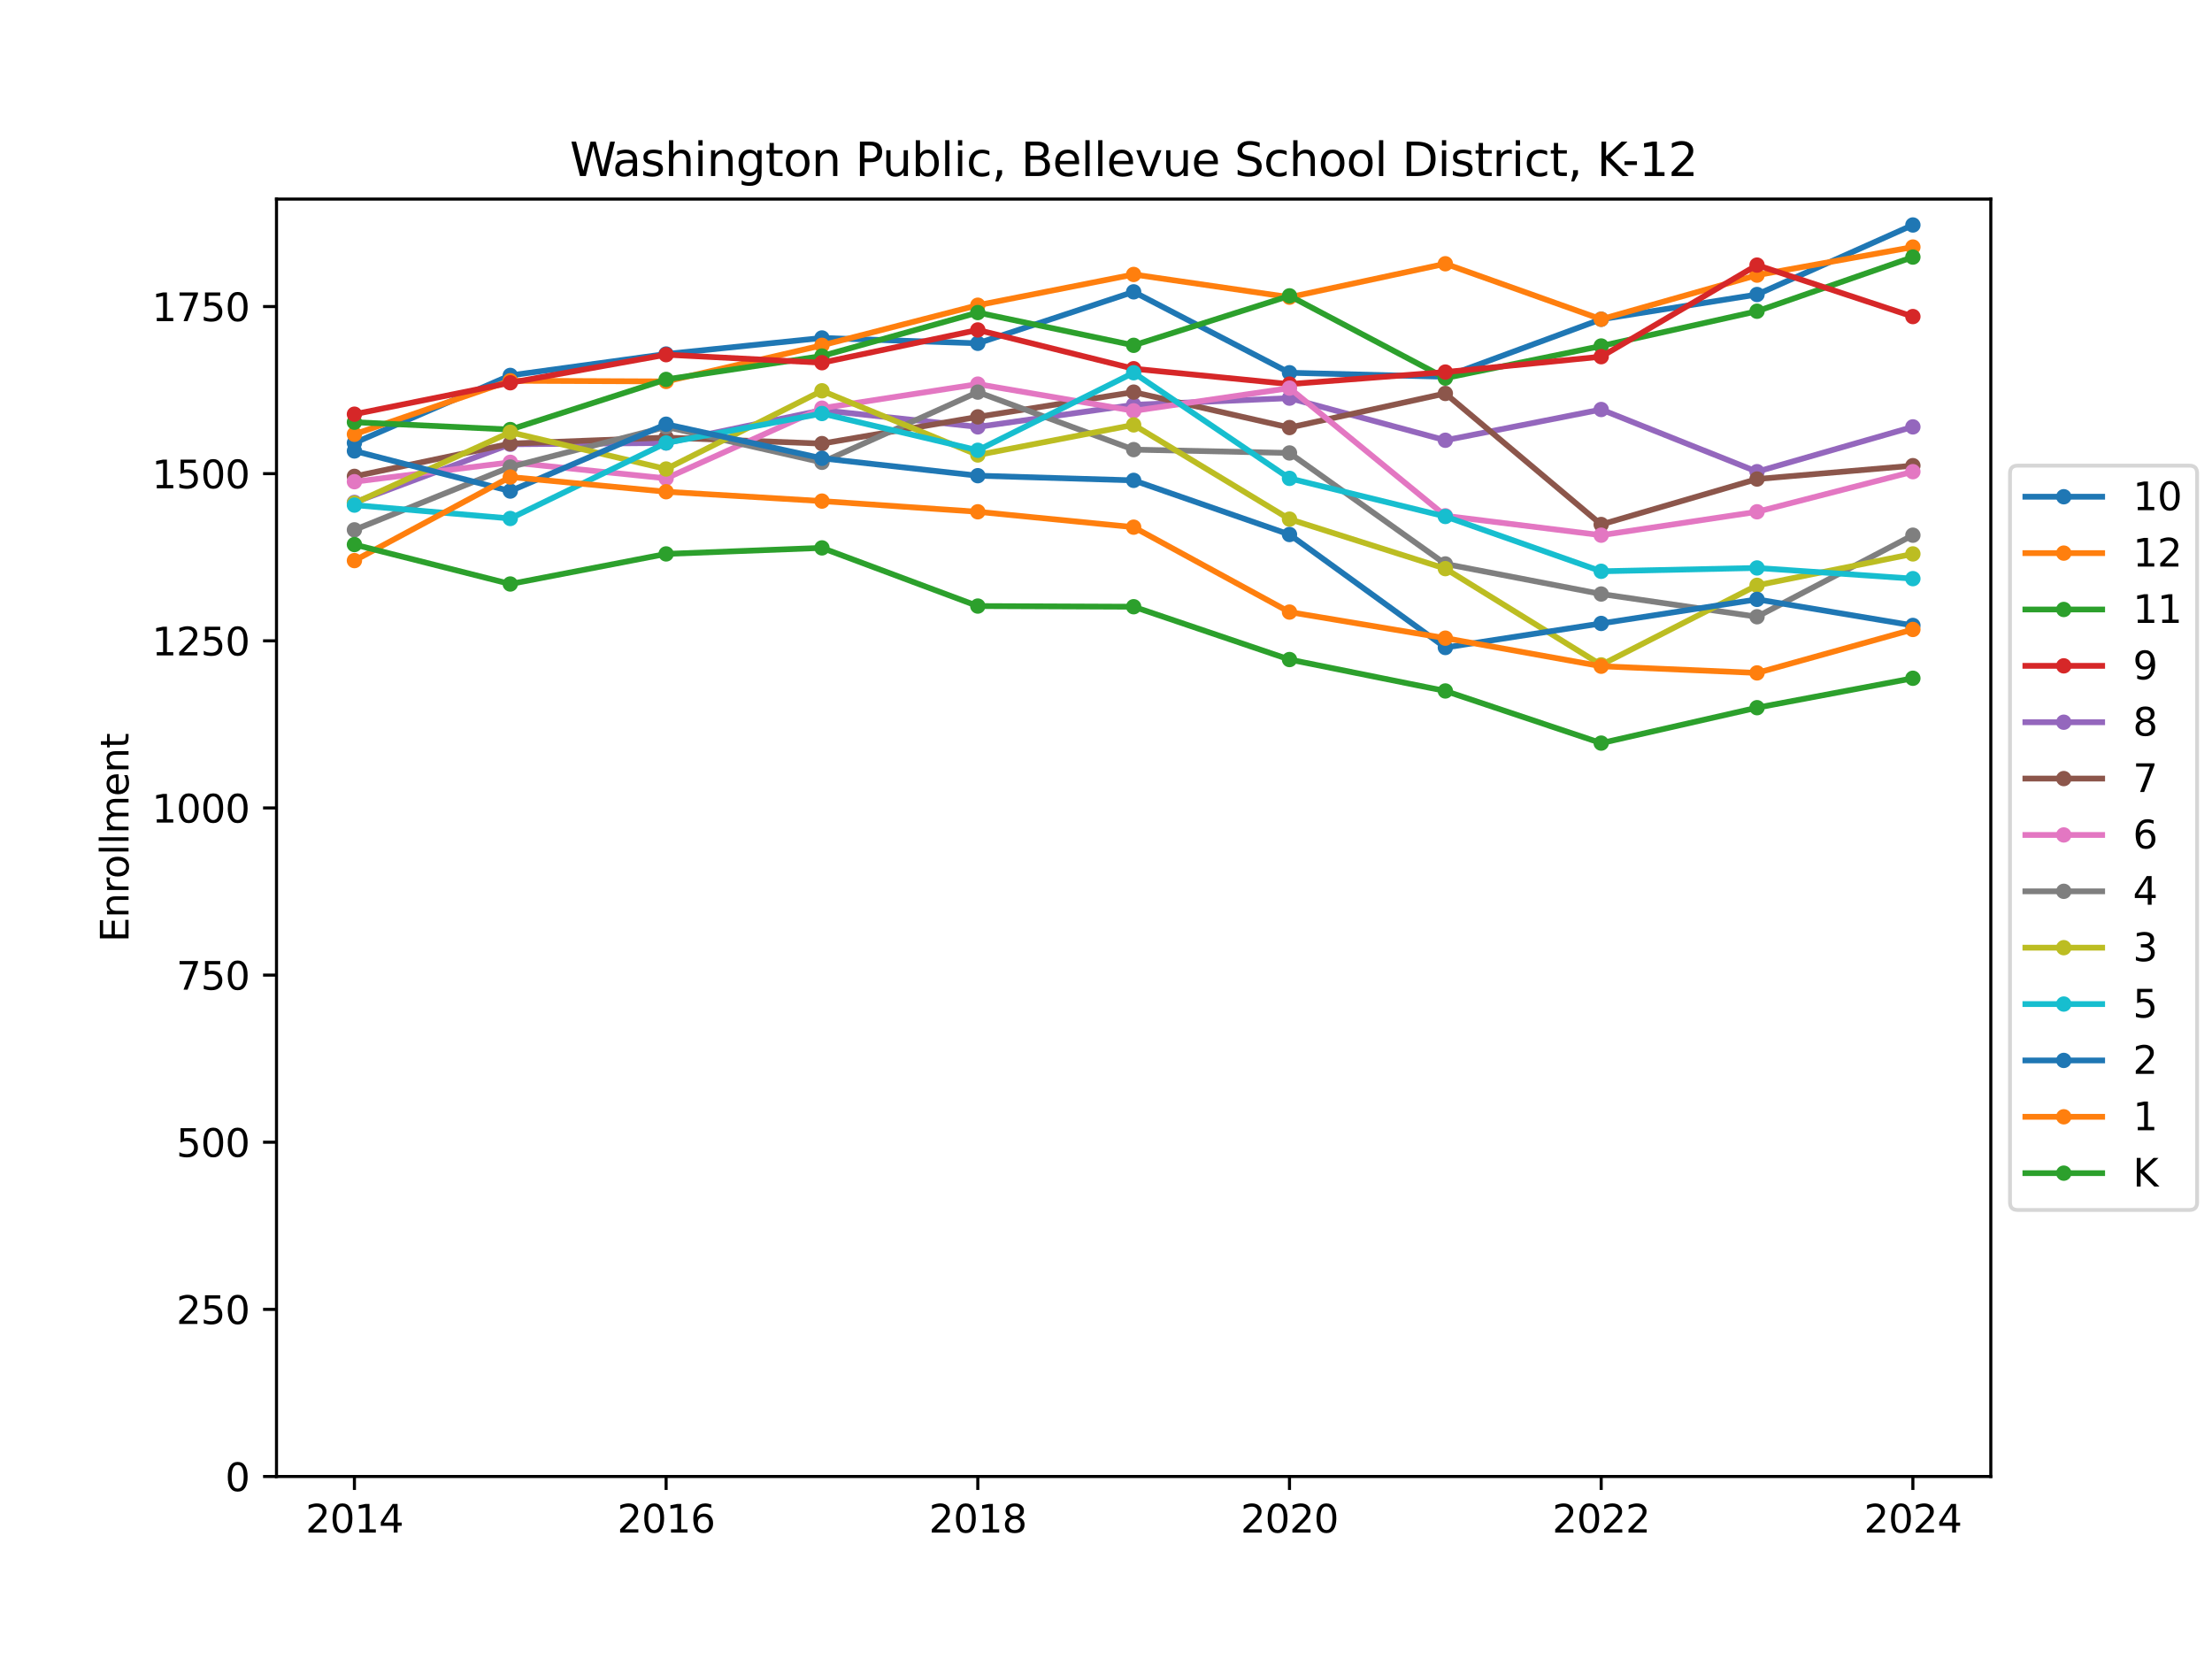 <?xml version="1.0" encoding="utf-8" standalone="no"?>
<!DOCTYPE svg PUBLIC "-//W3C//DTD SVG 1.1//EN"
  "http://www.w3.org/Graphics/SVG/1.1/DTD/svg11.dtd">
<svg xmlns:xlink="http://www.w3.org/1999/xlink" width="576pt" height="432pt" viewBox="0 0 576 432" xmlns="http://www.w3.org/2000/svg" version="1.1">
 <defs>
  <style type="text/css">*{stroke-linejoin: round; stroke-linecap: butt}</style>
 </defs>
 <g id="figure_1">
  <g id="patch_1">
   <path d="M 0 432 
L 576 432 
L 576 0 
L 0 0 
z
" style="fill: #ffffff"/>
  </g>
  <g id="axes_1">
   <g id="patch_2">
    <path d="M 72 384.48 
L 518.4 384.48 
L 518.4 51.84 
L 72 51.84 
z
" style="fill: #ffffff"/>
   </g>
   <g id="matplotlib.axis_1">
    <g id="xtick_1">
     <g id="line2d_1">
      <defs>
       <path id="md8ed431059" d="M 0 0 
L 0 3.5 
" style="stroke: #000000; stroke-width: 0.8"/>
      </defs>
      <g>
       <use xlink:href="#md8ed431059" x="92.291" y="384.48" style="stroke: #000000; stroke-width: 0.8"/>
      </g>
     </g>
     <g id="text_1">
      <!-- 2014 -->
      <g transform="translate(79.566 399.078) scale(0.1 -0.1)">
       <defs>
        <path id="DejaVuSans-32" d="M 1228 531 
L 3431 531 
L 3431 0 
L 469 0 
L 469 531 
Q 828 903 1448 1529 
Q 2069 2156 2228 2338 
Q 2531 2678 2651 2914 
Q 2772 3150 2772 3378 
Q 2772 3750 2511 3984 
Q 2250 4219 1831 4219 
Q 1534 4219 1204 4116 
Q 875 4013 500 3803 
L 500 4441 
Q 881 4594 1212 4672 
Q 1544 4750 1819 4750 
Q 2544 4750 2975 4387 
Q 3406 4025 3406 3419 
Q 3406 3131 3298 2873 
Q 3191 2616 2906 2266 
Q 2828 2175 2409 1742 
Q 1991 1309 1228 531 
z
" transform="scale(0.016)"/>
        <path id="DejaVuSans-30" d="M 2034 4250 
Q 1547 4250 1301 3770 
Q 1056 3291 1056 2328 
Q 1056 1369 1301 889 
Q 1547 409 2034 409 
Q 2525 409 2770 889 
Q 3016 1369 3016 2328 
Q 3016 3291 2770 3770 
Q 2525 4250 2034 4250 
z
M 2034 4750 
Q 2819 4750 3233 4129 
Q 3647 3509 3647 2328 
Q 3647 1150 3233 529 
Q 2819 -91 2034 -91 
Q 1250 -91 836 529 
Q 422 1150 422 2328 
Q 422 3509 836 4129 
Q 1250 4750 2034 4750 
z
" transform="scale(0.016)"/>
        <path id="DejaVuSans-31" d="M 794 531 
L 1825 531 
L 1825 4091 
L 703 3866 
L 703 4441 
L 1819 4666 
L 2450 4666 
L 2450 531 
L 3481 531 
L 3481 0 
L 794 0 
L 794 531 
z
" transform="scale(0.016)"/>
        <path id="DejaVuSans-34" d="M 2419 4116 
L 825 1625 
L 2419 1625 
L 2419 4116 
z
M 2253 4666 
L 3047 4666 
L 3047 1625 
L 3713 1625 
L 3713 1100 
L 3047 1100 
L 3047 0 
L 2419 0 
L 2419 1100 
L 313 1100 
L 313 1709 
L 2253 4666 
z
" transform="scale(0.016)"/>
       </defs>
       <use xlink:href="#DejaVuSans-32"/>
       <use xlink:href="#DejaVuSans-30" x="63.623"/>
       <use xlink:href="#DejaVuSans-31" x="127.246"/>
       <use xlink:href="#DejaVuSans-34" x="190.869"/>
      </g>
     </g>
    </g>
    <g id="xtick_2">
     <g id="line2d_2">
      <g>
       <use xlink:href="#md8ed431059" x="173.455" y="384.48" style="stroke: #000000; stroke-width: 0.8"/>
      </g>
     </g>
     <g id="text_2">
      <!-- 2016 -->
      <g transform="translate(160.73 399.078) scale(0.1 -0.1)">
       <defs>
        <path id="DejaVuSans-36" d="M 2113 2584 
Q 1688 2584 1439 2293 
Q 1191 2003 1191 1497 
Q 1191 994 1439 701 
Q 1688 409 2113 409 
Q 2538 409 2786 701 
Q 3034 994 3034 1497 
Q 3034 2003 2786 2293 
Q 2538 2584 2113 2584 
z
M 3366 4563 
L 3366 3988 
Q 3128 4100 2886 4159 
Q 2644 4219 2406 4219 
Q 1781 4219 1451 3797 
Q 1122 3375 1075 2522 
Q 1259 2794 1537 2939 
Q 1816 3084 2150 3084 
Q 2853 3084 3261 2657 
Q 3669 2231 3669 1497 
Q 3669 778 3244 343 
Q 2819 -91 2113 -91 
Q 1303 -91 875 529 
Q 447 1150 447 2328 
Q 447 3434 972 4092 
Q 1497 4750 2381 4750 
Q 2619 4750 2861 4703 
Q 3103 4656 3366 4563 
z
" transform="scale(0.016)"/>
       </defs>
       <use xlink:href="#DejaVuSans-32"/>
       <use xlink:href="#DejaVuSans-30" x="63.623"/>
       <use xlink:href="#DejaVuSans-31" x="127.246"/>
       <use xlink:href="#DejaVuSans-36" x="190.869"/>
      </g>
     </g>
    </g>
    <g id="xtick_3">
     <g id="line2d_3">
      <g>
       <use xlink:href="#md8ed431059" x="254.618" y="384.48" style="stroke: #000000; stroke-width: 0.8"/>
      </g>
     </g>
     <g id="text_3">
      <!-- 2018 -->
      <g transform="translate(241.893 399.078) scale(0.1 -0.1)">
       <defs>
        <path id="DejaVuSans-38" d="M 2034 2216 
Q 1584 2216 1326 1975 
Q 1069 1734 1069 1313 
Q 1069 891 1326 650 
Q 1584 409 2034 409 
Q 2484 409 2743 651 
Q 3003 894 3003 1313 
Q 3003 1734 2745 1975 
Q 2488 2216 2034 2216 
z
M 1403 2484 
Q 997 2584 770 2862 
Q 544 3141 544 3541 
Q 544 4100 942 4425 
Q 1341 4750 2034 4750 
Q 2731 4750 3128 4425 
Q 3525 4100 3525 3541 
Q 3525 3141 3298 2862 
Q 3072 2584 2669 2484 
Q 3125 2378 3379 2068 
Q 3634 1759 3634 1313 
Q 3634 634 3220 271 
Q 2806 -91 2034 -91 
Q 1263 -91 848 271 
Q 434 634 434 1313 
Q 434 1759 690 2068 
Q 947 2378 1403 2484 
z
M 1172 3481 
Q 1172 3119 1398 2916 
Q 1625 2713 2034 2713 
Q 2441 2713 2670 2916 
Q 2900 3119 2900 3481 
Q 2900 3844 2670 4047 
Q 2441 4250 2034 4250 
Q 1625 4250 1398 4047 
Q 1172 3844 1172 3481 
z
" transform="scale(0.016)"/>
       </defs>
       <use xlink:href="#DejaVuSans-32"/>
       <use xlink:href="#DejaVuSans-30" x="63.623"/>
       <use xlink:href="#DejaVuSans-31" x="127.246"/>
       <use xlink:href="#DejaVuSans-38" x="190.869"/>
      </g>
     </g>
    </g>
    <g id="xtick_4">
     <g id="line2d_4">
      <g>
       <use xlink:href="#md8ed431059" x="335.782" y="384.48" style="stroke: #000000; stroke-width: 0.8"/>
      </g>
     </g>
     <g id="text_4">
      <!-- 2020 -->
      <g transform="translate(323.057 399.078) scale(0.1 -0.1)">
       <use xlink:href="#DejaVuSans-32"/>
       <use xlink:href="#DejaVuSans-30" x="63.623"/>
       <use xlink:href="#DejaVuSans-32" x="127.246"/>
       <use xlink:href="#DejaVuSans-30" x="190.869"/>
      </g>
     </g>
    </g>
    <g id="xtick_5">
     <g id="line2d_5">
      <g>
       <use xlink:href="#md8ed431059" x="416.945" y="384.48" style="stroke: #000000; stroke-width: 0.8"/>
      </g>
     </g>
     <g id="text_5">
      <!-- 2022 -->
      <g transform="translate(404.22 399.078) scale(0.1 -0.1)">
       <use xlink:href="#DejaVuSans-32"/>
       <use xlink:href="#DejaVuSans-30" x="63.623"/>
       <use xlink:href="#DejaVuSans-32" x="127.246"/>
       <use xlink:href="#DejaVuSans-32" x="190.869"/>
      </g>
     </g>
    </g>
    <g id="xtick_6">
     <g id="line2d_6">
      <g>
       <use xlink:href="#md8ed431059" x="498.109" y="384.48" style="stroke: #000000; stroke-width: 0.8"/>
      </g>
     </g>
     <g id="text_6">
      <!-- 2024 -->
      <g transform="translate(485.384 399.078) scale(0.1 -0.1)">
       <use xlink:href="#DejaVuSans-32"/>
       <use xlink:href="#DejaVuSans-30" x="63.623"/>
       <use xlink:href="#DejaVuSans-32" x="127.246"/>
       <use xlink:href="#DejaVuSans-34" x="190.869"/>
      </g>
     </g>
    </g>
   </g>
   <g id="matplotlib.axis_2">
    <g id="ytick_1">
     <g id="line2d_7">
      <defs>
       <path id="m75258321a7" d="M 0 0 
L -3.5 0 
" style="stroke: #000000; stroke-width: 0.8"/>
      </defs>
      <g>
       <use xlink:href="#m75258321a7" x="72" y="384.48" style="stroke: #000000; stroke-width: 0.8"/>
      </g>
     </g>
     <g id="text_7">
      <!-- 0 -->
      <g transform="translate(58.638 388.279) scale(0.1 -0.1)">
       <use xlink:href="#DejaVuSans-30"/>
      </g>
     </g>
    </g>
    <g id="ytick_2">
     <g id="line2d_8">
      <g>
       <use xlink:href="#m75258321a7" x="72" y="340.958" style="stroke: #000000; stroke-width: 0.8"/>
      </g>
     </g>
     <g id="text_8">
      <!-- 250 -->
      <g transform="translate(45.913 344.757) scale(0.1 -0.1)">
       <defs>
        <path id="DejaVuSans-35" d="M 691 4666 
L 3169 4666 
L 3169 4134 
L 1269 4134 
L 1269 2991 
Q 1406 3038 1543 3061 
Q 1681 3084 1819 3084 
Q 2600 3084 3056 2656 
Q 3513 2228 3513 1497 
Q 3513 744 3044 326 
Q 2575 -91 1722 -91 
Q 1428 -91 1123 -41 
Q 819 9 494 109 
L 494 744 
Q 775 591 1075 516 
Q 1375 441 1709 441 
Q 2250 441 2565 725 
Q 2881 1009 2881 1497 
Q 2881 1984 2565 2268 
Q 2250 2553 1709 2553 
Q 1456 2553 1204 2497 
Q 953 2441 691 2322 
L 691 4666 
z
" transform="scale(0.016)"/>
       </defs>
       <use xlink:href="#DejaVuSans-32"/>
       <use xlink:href="#DejaVuSans-35" x="63.623"/>
       <use xlink:href="#DejaVuSans-30" x="127.246"/>
      </g>
     </g>
    </g>
    <g id="ytick_3">
     <g id="line2d_9">
      <g>
       <use xlink:href="#m75258321a7" x="72" y="297.436" style="stroke: #000000; stroke-width: 0.8"/>
      </g>
     </g>
     <g id="text_9">
      <!-- 500 -->
      <g transform="translate(45.913 301.235) scale(0.1 -0.1)">
       <use xlink:href="#DejaVuSans-35"/>
       <use xlink:href="#DejaVuSans-30" x="63.623"/>
       <use xlink:href="#DejaVuSans-30" x="127.246"/>
      </g>
     </g>
    </g>
    <g id="ytick_4">
     <g id="line2d_10">
      <g>
       <use xlink:href="#m75258321a7" x="72" y="253.913" style="stroke: #000000; stroke-width: 0.8"/>
      </g>
     </g>
     <g id="text_10">
      <!-- 750 -->
      <g transform="translate(45.913 257.713) scale(0.1 -0.1)">
       <defs>
        <path id="DejaVuSans-37" d="M 525 4666 
L 3525 4666 
L 3525 4397 
L 1831 0 
L 1172 0 
L 2766 4134 
L 525 4134 
L 525 4666 
z
" transform="scale(0.016)"/>
       </defs>
       <use xlink:href="#DejaVuSans-37"/>
       <use xlink:href="#DejaVuSans-35" x="63.623"/>
       <use xlink:href="#DejaVuSans-30" x="127.246"/>
      </g>
     </g>
    </g>
    <g id="ytick_5">
     <g id="line2d_11">
      <g>
       <use xlink:href="#m75258321a7" x="72" y="210.391" style="stroke: #000000; stroke-width: 0.8"/>
      </g>
     </g>
     <g id="text_11">
      <!-- 1000 -->
      <g transform="translate(39.55 214.191) scale(0.1 -0.1)">
       <use xlink:href="#DejaVuSans-31"/>
       <use xlink:href="#DejaVuSans-30" x="63.623"/>
       <use xlink:href="#DejaVuSans-30" x="127.246"/>
       <use xlink:href="#DejaVuSans-30" x="190.869"/>
      </g>
     </g>
    </g>
    <g id="ytick_6">
     <g id="line2d_12">
      <g>
       <use xlink:href="#m75258321a7" x="72" y="166.869" style="stroke: #000000; stroke-width: 0.8"/>
      </g>
     </g>
     <g id="text_12">
      <!-- 1250 -->
      <g transform="translate(39.55 170.668) scale(0.1 -0.1)">
       <use xlink:href="#DejaVuSans-31"/>
       <use xlink:href="#DejaVuSans-32" x="63.623"/>
       <use xlink:href="#DejaVuSans-35" x="127.246"/>
       <use xlink:href="#DejaVuSans-30" x="190.869"/>
      </g>
     </g>
    </g>
    <g id="ytick_7">
     <g id="line2d_13">
      <g>
       <use xlink:href="#m75258321a7" x="72" y="123.347" style="stroke: #000000; stroke-width: 0.8"/>
      </g>
     </g>
     <g id="text_13">
      <!-- 1500 -->
      <g transform="translate(39.55 127.146) scale(0.1 -0.1)">
       <use xlink:href="#DejaVuSans-31"/>
       <use xlink:href="#DejaVuSans-35" x="63.623"/>
       <use xlink:href="#DejaVuSans-30" x="127.246"/>
       <use xlink:href="#DejaVuSans-30" x="190.869"/>
      </g>
     </g>
    </g>
    <g id="ytick_8">
     <g id="line2d_14">
      <g>
       <use xlink:href="#m75258321a7" x="72" y="79.825" style="stroke: #000000; stroke-width: 0.8"/>
      </g>
     </g>
     <g id="text_14">
      <!-- 1750 -->
      <g transform="translate(39.55 83.624) scale(0.1 -0.1)">
       <use xlink:href="#DejaVuSans-31"/>
       <use xlink:href="#DejaVuSans-37" x="63.623"/>
       <use xlink:href="#DejaVuSans-35" x="127.246"/>
       <use xlink:href="#DejaVuSans-30" x="190.869"/>
      </g>
     </g>
    </g>
    <g id="text_15">
     <!-- Enrollment -->
     <g transform="translate(33.47 245.344) rotate(-90) scale(0.1 -0.1)">
      <defs>
       <path id="DejaVuSans-45" d="M 628 4666 
L 3578 4666 
L 3578 4134 
L 1259 4134 
L 1259 2753 
L 3481 2753 
L 3481 2222 
L 1259 2222 
L 1259 531 
L 3634 531 
L 3634 0 
L 628 0 
L 628 4666 
z
" transform="scale(0.016)"/>
       <path id="DejaVuSans-6e" d="M 3513 2113 
L 3513 0 
L 2938 0 
L 2938 2094 
Q 2938 2591 2744 2837 
Q 2550 3084 2163 3084 
Q 1697 3084 1428 2787 
Q 1159 2491 1159 1978 
L 1159 0 
L 581 0 
L 581 3500 
L 1159 3500 
L 1159 2956 
Q 1366 3272 1645 3428 
Q 1925 3584 2291 3584 
Q 2894 3584 3203 3211 
Q 3513 2838 3513 2113 
z
" transform="scale(0.016)"/>
       <path id="DejaVuSans-72" d="M 2631 2963 
Q 2534 3019 2420 3045 
Q 2306 3072 2169 3072 
Q 1681 3072 1420 2755 
Q 1159 2438 1159 1844 
L 1159 0 
L 581 0 
L 581 3500 
L 1159 3500 
L 1159 2956 
Q 1341 3275 1631 3429 
Q 1922 3584 2338 3584 
Q 2397 3584 2469 3576 
Q 2541 3569 2628 3553 
L 2631 2963 
z
" transform="scale(0.016)"/>
       <path id="DejaVuSans-6f" d="M 1959 3097 
Q 1497 3097 1228 2736 
Q 959 2375 959 1747 
Q 959 1119 1226 758 
Q 1494 397 1959 397 
Q 2419 397 2687 759 
Q 2956 1122 2956 1747 
Q 2956 2369 2687 2733 
Q 2419 3097 1959 3097 
z
M 1959 3584 
Q 2709 3584 3137 3096 
Q 3566 2609 3566 1747 
Q 3566 888 3137 398 
Q 2709 -91 1959 -91 
Q 1206 -91 779 398 
Q 353 888 353 1747 
Q 353 2609 779 3096 
Q 1206 3584 1959 3584 
z
" transform="scale(0.016)"/>
       <path id="DejaVuSans-6c" d="M 603 4863 
L 1178 4863 
L 1178 0 
L 603 0 
L 603 4863 
z
" transform="scale(0.016)"/>
       <path id="DejaVuSans-6d" d="M 3328 2828 
Q 3544 3216 3844 3400 
Q 4144 3584 4550 3584 
Q 5097 3584 5394 3201 
Q 5691 2819 5691 2113 
L 5691 0 
L 5113 0 
L 5113 2094 
Q 5113 2597 4934 2840 
Q 4756 3084 4391 3084 
Q 3944 3084 3684 2787 
Q 3425 2491 3425 1978 
L 3425 0 
L 2847 0 
L 2847 2094 
Q 2847 2600 2669 2842 
Q 2491 3084 2119 3084 
Q 1678 3084 1418 2786 
Q 1159 2488 1159 1978 
L 1159 0 
L 581 0 
L 581 3500 
L 1159 3500 
L 1159 2956 
Q 1356 3278 1631 3431 
Q 1906 3584 2284 3584 
Q 2666 3584 2933 3390 
Q 3200 3197 3328 2828 
z
" transform="scale(0.016)"/>
       <path id="DejaVuSans-65" d="M 3597 1894 
L 3597 1613 
L 953 1613 
Q 991 1019 1311 708 
Q 1631 397 2203 397 
Q 2534 397 2845 478 
Q 3156 559 3463 722 
L 3463 178 
Q 3153 47 2828 -22 
Q 2503 -91 2169 -91 
Q 1331 -91 842 396 
Q 353 884 353 1716 
Q 353 2575 817 3079 
Q 1281 3584 2069 3584 
Q 2775 3584 3186 3129 
Q 3597 2675 3597 1894 
z
M 3022 2063 
Q 3016 2534 2758 2815 
Q 2500 3097 2075 3097 
Q 1594 3097 1305 2825 
Q 1016 2553 972 2059 
L 3022 2063 
z
" transform="scale(0.016)"/>
       <path id="DejaVuSans-74" d="M 1172 4494 
L 1172 3500 
L 2356 3500 
L 2356 3053 
L 1172 3053 
L 1172 1153 
Q 1172 725 1289 603 
Q 1406 481 1766 481 
L 2356 481 
L 2356 0 
L 1766 0 
Q 1100 0 847 248 
Q 594 497 594 1153 
L 594 3053 
L 172 3053 
L 172 3500 
L 594 3500 
L 594 4494 
L 1172 4494 
z
" transform="scale(0.016)"/>
      </defs>
      <use xlink:href="#DejaVuSans-45"/>
      <use xlink:href="#DejaVuSans-6e" x="63.184"/>
      <use xlink:href="#DejaVuSans-72" x="126.562"/>
      <use xlink:href="#DejaVuSans-6f" x="165.426"/>
      <use xlink:href="#DejaVuSans-6c" x="226.607"/>
      <use xlink:href="#DejaVuSans-6c" x="254.391"/>
      <use xlink:href="#DejaVuSans-6d" x="282.174"/>
      <use xlink:href="#DejaVuSans-65" x="379.586"/>
      <use xlink:href="#DejaVuSans-6e" x="441.109"/>
      <use xlink:href="#DejaVuSans-74" x="504.488"/>
     </g>
    </g>
   </g>
   <g id="line2d_15">
    <path d="M 92.291 115.339 
L 132.873 97.756 
L 173.455 92.185 
L 214.036 88.007 
L 254.618 89.4 
L 295.2 75.995 
L 335.782 97.06 
L 376.364 98.104 
L 416.945 83.132 
L 457.527 76.691 
L 498.109 58.586 
" clip-path="url(#pf2fa8a1d22)" style="fill: none; stroke: #1f77b4; stroke-width: 1.5; stroke-linecap: square"/>
    <defs>
     <path id="mdb3685ddad" d="M 0 1.5 
C 0.398 1.5 0.779 1.342 1.061 1.061 
C 1.342 0.779 1.5 0.398 1.5 0 
C 1.5 -0.398 1.342 -0.779 1.061 -1.061 
C 0.779 -1.342 0.398 -1.5 0 -1.5 
C -0.398 -1.5 -0.779 -1.342 -1.061 -1.061 
C -1.342 -0.779 -1.5 -0.398 -1.5 0 
C -1.5 0.398 -1.342 0.779 -1.061 1.061 
C -0.779 1.342 -0.398 1.5 0 1.5 
z
" style="stroke: #1f77b4"/>
    </defs>
    <g clip-path="url(#pf2fa8a1d22)">
     <use xlink:href="#mdb3685ddad" x="92.291" y="115.339" style="fill: #1f77b4; stroke: #1f77b4"/>
     <use xlink:href="#mdb3685ddad" x="132.873" y="97.756" style="fill: #1f77b4; stroke: #1f77b4"/>
     <use xlink:href="#mdb3685ddad" x="173.455" y="92.185" style="fill: #1f77b4; stroke: #1f77b4"/>
     <use xlink:href="#mdb3685ddad" x="214.036" y="88.007" style="fill: #1f77b4; stroke: #1f77b4"/>
     <use xlink:href="#mdb3685ddad" x="254.618" y="89.4" style="fill: #1f77b4; stroke: #1f77b4"/>
     <use xlink:href="#mdb3685ddad" x="295.2" y="75.995" style="fill: #1f77b4; stroke: #1f77b4"/>
     <use xlink:href="#mdb3685ddad" x="335.782" y="97.06" style="fill: #1f77b4; stroke: #1f77b4"/>
     <use xlink:href="#mdb3685ddad" x="376.364" y="98.104" style="fill: #1f77b4; stroke: #1f77b4"/>
     <use xlink:href="#mdb3685ddad" x="416.945" y="83.132" style="fill: #1f77b4; stroke: #1f77b4"/>
     <use xlink:href="#mdb3685ddad" x="457.527" y="76.691" style="fill: #1f77b4; stroke: #1f77b4"/>
     <use xlink:href="#mdb3685ddad" x="498.109" y="58.586" style="fill: #1f77b4; stroke: #1f77b4"/>
    </g>
   </g>
   <g id="line2d_16">
    <path d="M 92.291 113.076 
L 132.873 99.149 
L 173.455 99.323 
L 214.036 89.922 
L 254.618 79.477 
L 295.2 71.469 
L 335.782 77.388 
L 376.364 68.683 
L 416.945 83.132 
L 457.527 71.643 
L 498.109 64.331 
" clip-path="url(#pf2fa8a1d22)" style="fill: none; stroke: #ff7f0e; stroke-width: 1.5; stroke-linecap: square"/>
    <defs>
     <path id="m88a64e9c8d" d="M 0 1.5 
C 0.398 1.5 0.779 1.342 1.061 1.061 
C 1.342 0.779 1.5 0.398 1.5 0 
C 1.5 -0.398 1.342 -0.779 1.061 -1.061 
C 0.779 -1.342 0.398 -1.5 0 -1.5 
C -0.398 -1.5 -0.779 -1.342 -1.061 -1.061 
C -1.342 -0.779 -1.5 -0.398 -1.5 0 
C -1.5 0.398 -1.342 0.779 -1.061 1.061 
C -0.779 1.342 -0.398 1.5 0 1.5 
z
" style="stroke: #ff7f0e"/>
    </defs>
    <g clip-path="url(#pf2fa8a1d22)">
     <use xlink:href="#m88a64e9c8d" x="92.291" y="113.076" style="fill: #ff7f0e; stroke: #ff7f0e"/>
     <use xlink:href="#m88a64e9c8d" x="132.873" y="99.149" style="fill: #ff7f0e; stroke: #ff7f0e"/>
     <use xlink:href="#m88a64e9c8d" x="173.455" y="99.323" style="fill: #ff7f0e; stroke: #ff7f0e"/>
     <use xlink:href="#m88a64e9c8d" x="214.036" y="89.922" style="fill: #ff7f0e; stroke: #ff7f0e"/>
     <use xlink:href="#m88a64e9c8d" x="254.618" y="79.477" style="fill: #ff7f0e; stroke: #ff7f0e"/>
     <use xlink:href="#m88a64e9c8d" x="295.2" y="71.469" style="fill: #ff7f0e; stroke: #ff7f0e"/>
     <use xlink:href="#m88a64e9c8d" x="335.782" y="77.388" style="fill: #ff7f0e; stroke: #ff7f0e"/>
     <use xlink:href="#m88a64e9c8d" x="376.364" y="68.683" style="fill: #ff7f0e; stroke: #ff7f0e"/>
     <use xlink:href="#m88a64e9c8d" x="416.945" y="83.132" style="fill: #ff7f0e; stroke: #ff7f0e"/>
     <use xlink:href="#m88a64e9c8d" x="457.527" y="71.643" style="fill: #ff7f0e; stroke: #ff7f0e"/>
     <use xlink:href="#m88a64e9c8d" x="498.109" y="64.331" style="fill: #ff7f0e; stroke: #ff7f0e"/>
    </g>
   </g>
   <g id="line2d_17">
    <path d="M 92.291 109.942 
L 132.873 111.857 
L 173.455 98.8 
L 214.036 92.707 
L 254.618 81.392 
L 295.2 89.922 
L 335.782 77.039 
L 376.364 98.452 
L 416.945 90.096 
L 457.527 81.043 
L 498.109 66.942 
" clip-path="url(#pf2fa8a1d22)" style="fill: none; stroke: #2ca02c; stroke-width: 1.5; stroke-linecap: square"/>
    <defs>
     <path id="m30d8e36a26" d="M 0 1.5 
C 0.398 1.5 0.779 1.342 1.061 1.061 
C 1.342 0.779 1.5 0.398 1.5 0 
C 1.5 -0.398 1.342 -0.779 1.061 -1.061 
C 0.779 -1.342 0.398 -1.5 0 -1.5 
C -0.398 -1.5 -0.779 -1.342 -1.061 -1.061 
C -1.342 -0.779 -1.5 -0.398 -1.5 0 
C -1.5 0.398 -1.342 0.779 -1.061 1.061 
C -0.779 1.342 -0.398 1.5 0 1.5 
z
" style="stroke: #2ca02c"/>
    </defs>
    <g clip-path="url(#pf2fa8a1d22)">
     <use xlink:href="#m30d8e36a26" x="92.291" y="109.942" style="fill: #2ca02c; stroke: #2ca02c"/>
     <use xlink:href="#m30d8e36a26" x="132.873" y="111.857" style="fill: #2ca02c; stroke: #2ca02c"/>
     <use xlink:href="#m30d8e36a26" x="173.455" y="98.8" style="fill: #2ca02c; stroke: #2ca02c"/>
     <use xlink:href="#m30d8e36a26" x="214.036" y="92.707" style="fill: #2ca02c; stroke: #2ca02c"/>
     <use xlink:href="#m30d8e36a26" x="254.618" y="81.392" style="fill: #2ca02c; stroke: #2ca02c"/>
     <use xlink:href="#m30d8e36a26" x="295.2" y="89.922" style="fill: #2ca02c; stroke: #2ca02c"/>
     <use xlink:href="#m30d8e36a26" x="335.782" y="77.039" style="fill: #2ca02c; stroke: #2ca02c"/>
     <use xlink:href="#m30d8e36a26" x="376.364" y="98.452" style="fill: #2ca02c; stroke: #2ca02c"/>
     <use xlink:href="#m30d8e36a26" x="416.945" y="90.096" style="fill: #2ca02c; stroke: #2ca02c"/>
     <use xlink:href="#m30d8e36a26" x="457.527" y="81.043" style="fill: #2ca02c; stroke: #2ca02c"/>
     <use xlink:href="#m30d8e36a26" x="498.109" y="66.942" style="fill: #2ca02c; stroke: #2ca02c"/>
    </g>
   </g>
   <g id="line2d_18">
    <path d="M 92.291 107.853 
L 132.873 99.671 
L 173.455 92.359 
L 214.036 94.448 
L 254.618 85.918 
L 295.2 96.015 
L 335.782 100.019 
L 376.364 96.885 
L 416.945 92.881 
L 457.527 69.031 
L 498.109 82.436 
" clip-path="url(#pf2fa8a1d22)" style="fill: none; stroke: #d62728; stroke-width: 1.5; stroke-linecap: square"/>
    <defs>
     <path id="m5049f8d28b" d="M 0 1.5 
C 0.398 1.5 0.779 1.342 1.061 1.061 
C 1.342 0.779 1.5 0.398 1.5 0 
C 1.5 -0.398 1.342 -0.779 1.061 -1.061 
C 0.779 -1.342 0.398 -1.5 0 -1.5 
C -0.398 -1.5 -0.779 -1.342 -1.061 -1.061 
C -1.342 -0.779 -1.5 -0.398 -1.5 0 
C -1.5 0.398 -1.342 0.779 -1.061 1.061 
C -0.779 1.342 -0.398 1.5 0 1.5 
z
" style="stroke: #d62728"/>
    </defs>
    <g clip-path="url(#pf2fa8a1d22)">
     <use xlink:href="#m5049f8d28b" x="92.291" y="107.853" style="fill: #d62728; stroke: #d62728"/>
     <use xlink:href="#m5049f8d28b" x="132.873" y="99.671" style="fill: #d62728; stroke: #d62728"/>
     <use xlink:href="#m5049f8d28b" x="173.455" y="92.359" style="fill: #d62728; stroke: #d62728"/>
     <use xlink:href="#m5049f8d28b" x="214.036" y="94.448" style="fill: #d62728; stroke: #d62728"/>
     <use xlink:href="#m5049f8d28b" x="254.618" y="85.918" style="fill: #d62728; stroke: #d62728"/>
     <use xlink:href="#m5049f8d28b" x="295.2" y="96.015" style="fill: #d62728; stroke: #d62728"/>
     <use xlink:href="#m5049f8d28b" x="335.782" y="100.019" style="fill: #d62728; stroke: #d62728"/>
     <use xlink:href="#m5049f8d28b" x="376.364" y="96.885" style="fill: #d62728; stroke: #d62728"/>
     <use xlink:href="#m5049f8d28b" x="416.945" y="92.881" style="fill: #d62728; stroke: #d62728"/>
     <use xlink:href="#m5049f8d28b" x="457.527" y="69.031" style="fill: #d62728; stroke: #d62728"/>
     <use xlink:href="#m5049f8d28b" x="498.109" y="82.436" style="fill: #d62728; stroke: #d62728"/>
    </g>
   </g>
   <g id="line2d_19">
    <path d="M 92.291 130.833 
L 132.873 115.687 
L 173.455 115.339 
L 214.036 106.809 
L 254.618 111.161 
L 295.2 105.416 
L 335.782 103.675 
L 376.364 114.643 
L 416.945 106.634 
L 457.527 122.825 
L 498.109 111.161 
" clip-path="url(#pf2fa8a1d22)" style="fill: none; stroke: #9467bd; stroke-width: 1.5; stroke-linecap: square"/>
    <defs>
     <path id="m97ae1117ce" d="M 0 1.5 
C 0.398 1.5 0.779 1.342 1.061 1.061 
C 1.342 0.779 1.5 0.398 1.5 0 
C 1.5 -0.398 1.342 -0.779 1.061 -1.061 
C 0.779 -1.342 0.398 -1.5 0 -1.5 
C -0.398 -1.5 -0.779 -1.342 -1.061 -1.061 
C -1.342 -0.779 -1.5 -0.398 -1.5 0 
C -1.5 0.398 -1.342 0.779 -1.061 1.061 
C -0.779 1.342 -0.398 1.5 0 1.5 
z
" style="stroke: #9467bd"/>
    </defs>
    <g clip-path="url(#pf2fa8a1d22)">
     <use xlink:href="#m97ae1117ce" x="92.291" y="130.833" style="fill: #9467bd; stroke: #9467bd"/>
     <use xlink:href="#m97ae1117ce" x="132.873" y="115.687" style="fill: #9467bd; stroke: #9467bd"/>
     <use xlink:href="#m97ae1117ce" x="173.455" y="115.339" style="fill: #9467bd; stroke: #9467bd"/>
     <use xlink:href="#m97ae1117ce" x="214.036" y="106.809" style="fill: #9467bd; stroke: #9467bd"/>
     <use xlink:href="#m97ae1117ce" x="254.618" y="111.161" style="fill: #9467bd; stroke: #9467bd"/>
     <use xlink:href="#m97ae1117ce" x="295.2" y="105.416" style="fill: #9467bd; stroke: #9467bd"/>
     <use xlink:href="#m97ae1117ce" x="335.782" y="103.675" style="fill: #9467bd; stroke: #9467bd"/>
     <use xlink:href="#m97ae1117ce" x="376.364" y="114.643" style="fill: #9467bd; stroke: #9467bd"/>
     <use xlink:href="#m97ae1117ce" x="416.945" y="106.634" style="fill: #9467bd; stroke: #9467bd"/>
     <use xlink:href="#m97ae1117ce" x="457.527" y="122.825" style="fill: #9467bd; stroke: #9467bd"/>
     <use xlink:href="#m97ae1117ce" x="498.109" y="111.161" style="fill: #9467bd; stroke: #9467bd"/>
    </g>
   </g>
   <g id="line2d_20">
    <path d="M 92.291 124.043 
L 132.873 115.513 
L 173.455 113.946 
L 214.036 115.513 
L 254.618 108.549 
L 295.2 102.108 
L 335.782 111.335 
L 376.364 102.456 
L 416.945 136.578 
L 457.527 124.74 
L 498.109 121.258 
" clip-path="url(#pf2fa8a1d22)" style="fill: none; stroke: #8c564b; stroke-width: 1.5; stroke-linecap: square"/>
    <defs>
     <path id="m0b3e397894" d="M 0 1.5 
C 0.398 1.5 0.779 1.342 1.061 1.061 
C 1.342 0.779 1.5 0.398 1.5 0 
C 1.5 -0.398 1.342 -0.779 1.061 -1.061 
C 0.779 -1.342 0.398 -1.5 0 -1.5 
C -0.398 -1.5 -0.779 -1.342 -1.061 -1.061 
C -1.342 -0.779 -1.5 -0.398 -1.5 0 
C -1.5 0.398 -1.342 0.779 -1.061 1.061 
C -0.779 1.342 -0.398 1.5 0 1.5 
z
" style="stroke: #8c564b"/>
    </defs>
    <g clip-path="url(#pf2fa8a1d22)">
     <use xlink:href="#m0b3e397894" x="92.291" y="124.043" style="fill: #8c564b; stroke: #8c564b"/>
     <use xlink:href="#m0b3e397894" x="132.873" y="115.513" style="fill: #8c564b; stroke: #8c564b"/>
     <use xlink:href="#m0b3e397894" x="173.455" y="113.946" style="fill: #8c564b; stroke: #8c564b"/>
     <use xlink:href="#m0b3e397894" x="214.036" y="115.513" style="fill: #8c564b; stroke: #8c564b"/>
     <use xlink:href="#m0b3e397894" x="254.618" y="108.549" style="fill: #8c564b; stroke: #8c564b"/>
     <use xlink:href="#m0b3e397894" x="295.2" y="102.108" style="fill: #8c564b; stroke: #8c564b"/>
     <use xlink:href="#m0b3e397894" x="335.782" y="111.335" style="fill: #8c564b; stroke: #8c564b"/>
     <use xlink:href="#m0b3e397894" x="376.364" y="102.456" style="fill: #8c564b; stroke: #8c564b"/>
     <use xlink:href="#m0b3e397894" x="416.945" y="136.578" style="fill: #8c564b; stroke: #8c564b"/>
     <use xlink:href="#m0b3e397894" x="457.527" y="124.74" style="fill: #8c564b; stroke: #8c564b"/>
     <use xlink:href="#m0b3e397894" x="498.109" y="121.258" style="fill: #8c564b; stroke: #8c564b"/>
    </g>
   </g>
   <g id="line2d_21">
    <path d="M 92.291 125.436 
L 132.873 120.387 
L 173.455 124.566 
L 214.036 106.286 
L 254.618 100.019 
L 295.2 106.983 
L 335.782 101.064 
L 376.364 134.315 
L 416.945 139.363 
L 457.527 133.27 
L 498.109 122.825 
" clip-path="url(#pf2fa8a1d22)" style="fill: none; stroke: #e377c2; stroke-width: 1.5; stroke-linecap: square"/>
    <defs>
     <path id="m0cc3f6d42c" d="M 0 1.5 
C 0.398 1.5 0.779 1.342 1.061 1.061 
C 1.342 0.779 1.5 0.398 1.5 0 
C 1.5 -0.398 1.342 -0.779 1.061 -1.061 
C 0.779 -1.342 0.398 -1.5 0 -1.5 
C -0.398 -1.5 -0.779 -1.342 -1.061 -1.061 
C -1.342 -0.779 -1.5 -0.398 -1.5 0 
C -1.5 0.398 -1.342 0.779 -1.061 1.061 
C -0.779 1.342 -0.398 1.5 0 1.5 
z
" style="stroke: #e377c2"/>
    </defs>
    <g clip-path="url(#pf2fa8a1d22)">
     <use xlink:href="#m0cc3f6d42c" x="92.291" y="125.436" style="fill: #e377c2; stroke: #e377c2"/>
     <use xlink:href="#m0cc3f6d42c" x="132.873" y="120.387" style="fill: #e377c2; stroke: #e377c2"/>
     <use xlink:href="#m0cc3f6d42c" x="173.455" y="124.566" style="fill: #e377c2; stroke: #e377c2"/>
     <use xlink:href="#m0cc3f6d42c" x="214.036" y="106.286" style="fill: #e377c2; stroke: #e377c2"/>
     <use xlink:href="#m0cc3f6d42c" x="254.618" y="100.019" style="fill: #e377c2; stroke: #e377c2"/>
     <use xlink:href="#m0cc3f6d42c" x="295.2" y="106.983" style="fill: #e377c2; stroke: #e377c2"/>
     <use xlink:href="#m0cc3f6d42c" x="335.782" y="101.064" style="fill: #e377c2; stroke: #e377c2"/>
     <use xlink:href="#m0cc3f6d42c" x="376.364" y="134.315" style="fill: #e377c2; stroke: #e377c2"/>
     <use xlink:href="#m0cc3f6d42c" x="416.945" y="139.363" style="fill: #e377c2; stroke: #e377c2"/>
     <use xlink:href="#m0cc3f6d42c" x="457.527" y="133.27" style="fill: #e377c2; stroke: #e377c2"/>
     <use xlink:href="#m0cc3f6d42c" x="498.109" y="122.825" style="fill: #e377c2; stroke: #e377c2"/>
    </g>
   </g>
   <g id="line2d_22">
    <path d="M 92.291 137.97 
L 132.873 121.606 
L 173.455 111.161 
L 214.036 120.387 
L 254.618 102.108 
L 295.2 117.08 
L 335.782 117.95 
L 376.364 146.849 
L 416.945 154.683 
L 457.527 160.602 
L 498.109 139.363 
" clip-path="url(#pf2fa8a1d22)" style="fill: none; stroke: #7f7f7f; stroke-width: 1.5; stroke-linecap: square"/>
    <defs>
     <path id="mec27f64200" d="M 0 1.5 
C 0.398 1.5 0.779 1.342 1.061 1.061 
C 1.342 0.779 1.5 0.398 1.5 0 
C 1.5 -0.398 1.342 -0.779 1.061 -1.061 
C 0.779 -1.342 0.398 -1.5 0 -1.5 
C -0.398 -1.5 -0.779 -1.342 -1.061 -1.061 
C -1.342 -0.779 -1.5 -0.398 -1.5 0 
C -1.5 0.398 -1.342 0.779 -1.061 1.061 
C -0.779 1.342 -0.398 1.5 0 1.5 
z
" style="stroke: #7f7f7f"/>
    </defs>
    <g clip-path="url(#pf2fa8a1d22)">
     <use xlink:href="#mec27f64200" x="92.291" y="137.97" style="fill: #7f7f7f; stroke: #7f7f7f"/>
     <use xlink:href="#mec27f64200" x="132.873" y="121.606" style="fill: #7f7f7f; stroke: #7f7f7f"/>
     <use xlink:href="#mec27f64200" x="173.455" y="111.161" style="fill: #7f7f7f; stroke: #7f7f7f"/>
     <use xlink:href="#mec27f64200" x="214.036" y="120.387" style="fill: #7f7f7f; stroke: #7f7f7f"/>
     <use xlink:href="#mec27f64200" x="254.618" y="102.108" style="fill: #7f7f7f; stroke: #7f7f7f"/>
     <use xlink:href="#mec27f64200" x="295.2" y="117.08" style="fill: #7f7f7f; stroke: #7f7f7f"/>
     <use xlink:href="#mec27f64200" x="335.782" y="117.95" style="fill: #7f7f7f; stroke: #7f7f7f"/>
     <use xlink:href="#mec27f64200" x="376.364" y="146.849" style="fill: #7f7f7f; stroke: #7f7f7f"/>
     <use xlink:href="#mec27f64200" x="416.945" y="154.683" style="fill: #7f7f7f; stroke: #7f7f7f"/>
     <use xlink:href="#mec27f64200" x="457.527" y="160.602" style="fill: #7f7f7f; stroke: #7f7f7f"/>
     <use xlink:href="#mec27f64200" x="498.109" y="139.363" style="fill: #7f7f7f; stroke: #7f7f7f"/>
    </g>
   </g>
   <g id="line2d_23">
    <path d="M 92.291 131.007 
L 132.873 112.553 
L 173.455 122.128 
L 214.036 101.76 
L 254.618 118.472 
L 295.2 110.638 
L 335.782 135.185 
L 376.364 148.068 
L 416.945 173.136 
L 457.527 152.42 
L 498.109 144.238 
" clip-path="url(#pf2fa8a1d22)" style="fill: none; stroke: #bcbd22; stroke-width: 1.5; stroke-linecap: square"/>
    <defs>
     <path id="mc523aa5f3b" d="M 0 1.5 
C 0.398 1.5 0.779 1.342 1.061 1.061 
C 1.342 0.779 1.5 0.398 1.5 0 
C 1.5 -0.398 1.342 -0.779 1.061 -1.061 
C 0.779 -1.342 0.398 -1.5 0 -1.5 
C -0.398 -1.5 -0.779 -1.342 -1.061 -1.061 
C -1.342 -0.779 -1.5 -0.398 -1.5 0 
C -1.5 0.398 -1.342 0.779 -1.061 1.061 
C -0.779 1.342 -0.398 1.5 0 1.5 
z
" style="stroke: #bcbd22"/>
    </defs>
    <g clip-path="url(#pf2fa8a1d22)">
     <use xlink:href="#mc523aa5f3b" x="92.291" y="131.007" style="fill: #bcbd22; stroke: #bcbd22"/>
     <use xlink:href="#mc523aa5f3b" x="132.873" y="112.553" style="fill: #bcbd22; stroke: #bcbd22"/>
     <use xlink:href="#mc523aa5f3b" x="173.455" y="122.128" style="fill: #bcbd22; stroke: #bcbd22"/>
     <use xlink:href="#mc523aa5f3b" x="214.036" y="101.76" style="fill: #bcbd22; stroke: #bcbd22"/>
     <use xlink:href="#mc523aa5f3b" x="254.618" y="118.472" style="fill: #bcbd22; stroke: #bcbd22"/>
     <use xlink:href="#mc523aa5f3b" x="295.2" y="110.638" style="fill: #bcbd22; stroke: #bcbd22"/>
     <use xlink:href="#mc523aa5f3b" x="335.782" y="135.185" style="fill: #bcbd22; stroke: #bcbd22"/>
     <use xlink:href="#mc523aa5f3b" x="376.364" y="148.068" style="fill: #bcbd22; stroke: #bcbd22"/>
     <use xlink:href="#mc523aa5f3b" x="416.945" y="173.136" style="fill: #bcbd22; stroke: #bcbd22"/>
     <use xlink:href="#mc523aa5f3b" x="457.527" y="152.42" style="fill: #bcbd22; stroke: #bcbd22"/>
     <use xlink:href="#mc523aa5f3b" x="498.109" y="144.238" style="fill: #bcbd22; stroke: #bcbd22"/>
    </g>
   </g>
   <g id="line2d_24">
    <path d="M 92.291 131.529 
L 132.873 135.011 
L 173.455 115.339 
L 214.036 107.679 
L 254.618 117.254 
L 295.2 97.06 
L 335.782 124.566 
L 376.364 134.489 
L 416.945 148.764 
L 457.527 147.893 
L 498.109 150.679 
" clip-path="url(#pf2fa8a1d22)" style="fill: none; stroke: #17becf; stroke-width: 1.5; stroke-linecap: square"/>
    <defs>
     <path id="me7e4e7c25d" d="M 0 1.5 
C 0.398 1.5 0.779 1.342 1.061 1.061 
C 1.342 0.779 1.5 0.398 1.5 0 
C 1.5 -0.398 1.342 -0.779 1.061 -1.061 
C 0.779 -1.342 0.398 -1.5 0 -1.5 
C -0.398 -1.5 -0.779 -1.342 -1.061 -1.061 
C -1.342 -0.779 -1.5 -0.398 -1.5 0 
C -1.5 0.398 -1.342 0.779 -1.061 1.061 
C -0.779 1.342 -0.398 1.5 0 1.5 
z
" style="stroke: #17becf"/>
    </defs>
    <g clip-path="url(#pf2fa8a1d22)">
     <use xlink:href="#me7e4e7c25d" x="92.291" y="131.529" style="fill: #17becf; stroke: #17becf"/>
     <use xlink:href="#me7e4e7c25d" x="132.873" y="135.011" style="fill: #17becf; stroke: #17becf"/>
     <use xlink:href="#me7e4e7c25d" x="173.455" y="115.339" style="fill: #17becf; stroke: #17becf"/>
     <use xlink:href="#me7e4e7c25d" x="214.036" y="107.679" style="fill: #17becf; stroke: #17becf"/>
     <use xlink:href="#me7e4e7c25d" x="254.618" y="117.254" style="fill: #17becf; stroke: #17becf"/>
     <use xlink:href="#me7e4e7c25d" x="295.2" y="97.06" style="fill: #17becf; stroke: #17becf"/>
     <use xlink:href="#me7e4e7c25d" x="335.782" y="124.566" style="fill: #17becf; stroke: #17becf"/>
     <use xlink:href="#me7e4e7c25d" x="376.364" y="134.489" style="fill: #17becf; stroke: #17becf"/>
     <use xlink:href="#me7e4e7c25d" x="416.945" y="148.764" style="fill: #17becf; stroke: #17becf"/>
     <use xlink:href="#me7e4e7c25d" x="457.527" y="147.893" style="fill: #17becf; stroke: #17becf"/>
     <use xlink:href="#me7e4e7c25d" x="498.109" y="150.679" style="fill: #17becf; stroke: #17becf"/>
    </g>
   </g>
   <g id="line2d_25">
    <path d="M 92.291 117.428 
L 132.873 127.873 
L 173.455 110.464 
L 214.036 119.343 
L 254.618 123.869 
L 295.2 125.088 
L 335.782 139.189 
L 376.364 168.61 
L 416.945 162.343 
L 457.527 156.076 
L 498.109 162.865 
" clip-path="url(#pf2fa8a1d22)" style="fill: none; stroke: #1f77b4; stroke-width: 1.5; stroke-linecap: square"/>
    <g clip-path="url(#pf2fa8a1d22)">
     <use xlink:href="#mdb3685ddad" x="92.291" y="117.428" style="fill: #1f77b4; stroke: #1f77b4"/>
     <use xlink:href="#mdb3685ddad" x="132.873" y="127.873" style="fill: #1f77b4; stroke: #1f77b4"/>
     <use xlink:href="#mdb3685ddad" x="173.455" y="110.464" style="fill: #1f77b4; stroke: #1f77b4"/>
     <use xlink:href="#mdb3685ddad" x="214.036" y="119.343" style="fill: #1f77b4; stroke: #1f77b4"/>
     <use xlink:href="#mdb3685ddad" x="254.618" y="123.869" style="fill: #1f77b4; stroke: #1f77b4"/>
     <use xlink:href="#mdb3685ddad" x="295.2" y="125.088" style="fill: #1f77b4; stroke: #1f77b4"/>
     <use xlink:href="#mdb3685ddad" x="335.782" y="139.189" style="fill: #1f77b4; stroke: #1f77b4"/>
     <use xlink:href="#mdb3685ddad" x="376.364" y="168.61" style="fill: #1f77b4; stroke: #1f77b4"/>
     <use xlink:href="#mdb3685ddad" x="416.945" y="162.343" style="fill: #1f77b4; stroke: #1f77b4"/>
     <use xlink:href="#mdb3685ddad" x="457.527" y="156.076" style="fill: #1f77b4; stroke: #1f77b4"/>
     <use xlink:href="#mdb3685ddad" x="498.109" y="162.865" style="fill: #1f77b4; stroke: #1f77b4"/>
    </g>
   </g>
   <g id="line2d_26">
    <path d="M 92.291 145.978 
L 132.873 124.217 
L 173.455 128.047 
L 214.036 130.485 
L 254.618 133.27 
L 295.2 137.274 
L 335.782 159.383 
L 376.364 166.173 
L 416.945 173.484 
L 457.527 175.225 
L 498.109 163.91 
" clip-path="url(#pf2fa8a1d22)" style="fill: none; stroke: #ff7f0e; stroke-width: 1.5; stroke-linecap: square"/>
    <g clip-path="url(#pf2fa8a1d22)">
     <use xlink:href="#m88a64e9c8d" x="92.291" y="145.978" style="fill: #ff7f0e; stroke: #ff7f0e"/>
     <use xlink:href="#m88a64e9c8d" x="132.873" y="124.217" style="fill: #ff7f0e; stroke: #ff7f0e"/>
     <use xlink:href="#m88a64e9c8d" x="173.455" y="128.047" style="fill: #ff7f0e; stroke: #ff7f0e"/>
     <use xlink:href="#m88a64e9c8d" x="214.036" y="130.485" style="fill: #ff7f0e; stroke: #ff7f0e"/>
     <use xlink:href="#m88a64e9c8d" x="254.618" y="133.27" style="fill: #ff7f0e; stroke: #ff7f0e"/>
     <use xlink:href="#m88a64e9c8d" x="295.2" y="137.274" style="fill: #ff7f0e; stroke: #ff7f0e"/>
     <use xlink:href="#m88a64e9c8d" x="335.782" y="159.383" style="fill: #ff7f0e; stroke: #ff7f0e"/>
     <use xlink:href="#m88a64e9c8d" x="376.364" y="166.173" style="fill: #ff7f0e; stroke: #ff7f0e"/>
     <use xlink:href="#m88a64e9c8d" x="416.945" y="173.484" style="fill: #ff7f0e; stroke: #ff7f0e"/>
     <use xlink:href="#m88a64e9c8d" x="457.527" y="175.225" style="fill: #ff7f0e; stroke: #ff7f0e"/>
     <use xlink:href="#m88a64e9c8d" x="498.109" y="163.91" style="fill: #ff7f0e; stroke: #ff7f0e"/>
    </g>
   </g>
   <g id="line2d_27">
    <path d="M 92.291 141.8 
L 132.873 152.072 
L 173.455 144.238 
L 214.036 142.671 
L 254.618 157.817 
L 295.2 157.991 
L 335.782 171.744 
L 376.364 179.926 
L 416.945 193.505 
L 457.527 184.278 
L 498.109 176.618 
" clip-path="url(#pf2fa8a1d22)" style="fill: none; stroke: #2ca02c; stroke-width: 1.5; stroke-linecap: square"/>
    <g clip-path="url(#pf2fa8a1d22)">
     <use xlink:href="#m30d8e36a26" x="92.291" y="141.8" style="fill: #2ca02c; stroke: #2ca02c"/>
     <use xlink:href="#m30d8e36a26" x="132.873" y="152.072" style="fill: #2ca02c; stroke: #2ca02c"/>
     <use xlink:href="#m30d8e36a26" x="173.455" y="144.238" style="fill: #2ca02c; stroke: #2ca02c"/>
     <use xlink:href="#m30d8e36a26" x="214.036" y="142.671" style="fill: #2ca02c; stroke: #2ca02c"/>
     <use xlink:href="#m30d8e36a26" x="254.618" y="157.817" style="fill: #2ca02c; stroke: #2ca02c"/>
     <use xlink:href="#m30d8e36a26" x="295.2" y="157.991" style="fill: #2ca02c; stroke: #2ca02c"/>
     <use xlink:href="#m30d8e36a26" x="335.782" y="171.744" style="fill: #2ca02c; stroke: #2ca02c"/>
     <use xlink:href="#m30d8e36a26" x="376.364" y="179.926" style="fill: #2ca02c; stroke: #2ca02c"/>
     <use xlink:href="#m30d8e36a26" x="416.945" y="193.505" style="fill: #2ca02c; stroke: #2ca02c"/>
     <use xlink:href="#m30d8e36a26" x="457.527" y="184.278" style="fill: #2ca02c; stroke: #2ca02c"/>
     <use xlink:href="#m30d8e36a26" x="498.109" y="176.618" style="fill: #2ca02c; stroke: #2ca02c"/>
    </g>
   </g>
   <g id="patch_3">
    <path d="M 72 384.48 
L 72 51.84 
" style="fill: none; stroke: #000000; stroke-width: 0.8; stroke-linejoin: miter; stroke-linecap: square"/>
   </g>
   <g id="patch_4">
    <path d="M 518.4 384.48 
L 518.4 51.84 
" style="fill: none; stroke: #000000; stroke-width: 0.8; stroke-linejoin: miter; stroke-linecap: square"/>
   </g>
   <g id="patch_5">
    <path d="M 72 384.48 
L 518.4 384.48 
" style="fill: none; stroke: #000000; stroke-width: 0.8; stroke-linejoin: miter; stroke-linecap: square"/>
   </g>
   <g id="patch_6">
    <path d="M 72 51.84 
L 518.4 51.84 
" style="fill: none; stroke: #000000; stroke-width: 0.8; stroke-linejoin: miter; stroke-linecap: square"/>
   </g>
   <g id="text_16">
    <!-- Washington Public, Bellevue School District, K-12 -->
    <g transform="translate(148.382 45.84) scale(0.12 -0.12)">
     <defs>
      <path id="DejaVuSans-57" d="M 213 4666 
L 850 4666 
L 1831 722 
L 2809 4666 
L 3519 4666 
L 4500 722 
L 5478 4666 
L 6119 4666 
L 4947 0 
L 4153 0 
L 3169 4050 
L 2175 0 
L 1381 0 
L 213 4666 
z
" transform="scale(0.016)"/>
      <path id="DejaVuSans-61" d="M 2194 1759 
Q 1497 1759 1228 1600 
Q 959 1441 959 1056 
Q 959 750 1161 570 
Q 1363 391 1709 391 
Q 2188 391 2477 730 
Q 2766 1069 2766 1631 
L 2766 1759 
L 2194 1759 
z
M 3341 1997 
L 3341 0 
L 2766 0 
L 2766 531 
Q 2569 213 2275 61 
Q 1981 -91 1556 -91 
Q 1019 -91 701 211 
Q 384 513 384 1019 
Q 384 1609 779 1909 
Q 1175 2209 1959 2209 
L 2766 2209 
L 2766 2266 
Q 2766 2663 2505 2880 
Q 2244 3097 1772 3097 
Q 1472 3097 1187 3025 
Q 903 2953 641 2809 
L 641 3341 
Q 956 3463 1253 3523 
Q 1550 3584 1831 3584 
Q 2591 3584 2966 3190 
Q 3341 2797 3341 1997 
z
" transform="scale(0.016)"/>
      <path id="DejaVuSans-73" d="M 2834 3397 
L 2834 2853 
Q 2591 2978 2328 3040 
Q 2066 3103 1784 3103 
Q 1356 3103 1142 2972 
Q 928 2841 928 2578 
Q 928 2378 1081 2264 
Q 1234 2150 1697 2047 
L 1894 2003 
Q 2506 1872 2764 1633 
Q 3022 1394 3022 966 
Q 3022 478 2636 193 
Q 2250 -91 1575 -91 
Q 1294 -91 989 -36 
Q 684 19 347 128 
L 347 722 
Q 666 556 975 473 
Q 1284 391 1588 391 
Q 1994 391 2212 530 
Q 2431 669 2431 922 
Q 2431 1156 2273 1281 
Q 2116 1406 1581 1522 
L 1381 1569 
Q 847 1681 609 1914 
Q 372 2147 372 2553 
Q 372 3047 722 3315 
Q 1072 3584 1716 3584 
Q 2034 3584 2315 3537 
Q 2597 3491 2834 3397 
z
" transform="scale(0.016)"/>
      <path id="DejaVuSans-68" d="M 3513 2113 
L 3513 0 
L 2938 0 
L 2938 2094 
Q 2938 2591 2744 2837 
Q 2550 3084 2163 3084 
Q 1697 3084 1428 2787 
Q 1159 2491 1159 1978 
L 1159 0 
L 581 0 
L 581 4863 
L 1159 4863 
L 1159 2956 
Q 1366 3272 1645 3428 
Q 1925 3584 2291 3584 
Q 2894 3584 3203 3211 
Q 3513 2838 3513 2113 
z
" transform="scale(0.016)"/>
      <path id="DejaVuSans-69" d="M 603 3500 
L 1178 3500 
L 1178 0 
L 603 0 
L 603 3500 
z
M 603 4863 
L 1178 4863 
L 1178 4134 
L 603 4134 
L 603 4863 
z
" transform="scale(0.016)"/>
      <path id="DejaVuSans-67" d="M 2906 1791 
Q 2906 2416 2648 2759 
Q 2391 3103 1925 3103 
Q 1463 3103 1205 2759 
Q 947 2416 947 1791 
Q 947 1169 1205 825 
Q 1463 481 1925 481 
Q 2391 481 2648 825 
Q 2906 1169 2906 1791 
z
M 3481 434 
Q 3481 -459 3084 -895 
Q 2688 -1331 1869 -1331 
Q 1566 -1331 1297 -1286 
Q 1028 -1241 775 -1147 
L 775 -588 
Q 1028 -725 1275 -790 
Q 1522 -856 1778 -856 
Q 2344 -856 2625 -561 
Q 2906 -266 2906 331 
L 2906 616 
Q 2728 306 2450 153 
Q 2172 0 1784 0 
Q 1141 0 747 490 
Q 353 981 353 1791 
Q 353 2603 747 3093 
Q 1141 3584 1784 3584 
Q 2172 3584 2450 3431 
Q 2728 3278 2906 2969 
L 2906 3500 
L 3481 3500 
L 3481 434 
z
" transform="scale(0.016)"/>
      <path id="DejaVuSans-20" transform="scale(0.016)"/>
      <path id="DejaVuSans-50" d="M 1259 4147 
L 1259 2394 
L 2053 2394 
Q 2494 2394 2734 2622 
Q 2975 2850 2975 3272 
Q 2975 3691 2734 3919 
Q 2494 4147 2053 4147 
L 1259 4147 
z
M 628 4666 
L 2053 4666 
Q 2838 4666 3239 4311 
Q 3641 3956 3641 3272 
Q 3641 2581 3239 2228 
Q 2838 1875 2053 1875 
L 1259 1875 
L 1259 0 
L 628 0 
L 628 4666 
z
" transform="scale(0.016)"/>
      <path id="DejaVuSans-75" d="M 544 1381 
L 544 3500 
L 1119 3500 
L 1119 1403 
Q 1119 906 1312 657 
Q 1506 409 1894 409 
Q 2359 409 2629 706 
Q 2900 1003 2900 1516 
L 2900 3500 
L 3475 3500 
L 3475 0 
L 2900 0 
L 2900 538 
Q 2691 219 2414 64 
Q 2138 -91 1772 -91 
Q 1169 -91 856 284 
Q 544 659 544 1381 
z
M 1991 3584 
L 1991 3584 
z
" transform="scale(0.016)"/>
      <path id="DejaVuSans-62" d="M 3116 1747 
Q 3116 2381 2855 2742 
Q 2594 3103 2138 3103 
Q 1681 3103 1420 2742 
Q 1159 2381 1159 1747 
Q 1159 1113 1420 752 
Q 1681 391 2138 391 
Q 2594 391 2855 752 
Q 3116 1113 3116 1747 
z
M 1159 2969 
Q 1341 3281 1617 3432 
Q 1894 3584 2278 3584 
Q 2916 3584 3314 3078 
Q 3713 2572 3713 1747 
Q 3713 922 3314 415 
Q 2916 -91 2278 -91 
Q 1894 -91 1617 61 
Q 1341 213 1159 525 
L 1159 0 
L 581 0 
L 581 4863 
L 1159 4863 
L 1159 2969 
z
" transform="scale(0.016)"/>
      <path id="DejaVuSans-63" d="M 3122 3366 
L 3122 2828 
Q 2878 2963 2633 3030 
Q 2388 3097 2138 3097 
Q 1578 3097 1268 2742 
Q 959 2388 959 1747 
Q 959 1106 1268 751 
Q 1578 397 2138 397 
Q 2388 397 2633 464 
Q 2878 531 3122 666 
L 3122 134 
Q 2881 22 2623 -34 
Q 2366 -91 2075 -91 
Q 1284 -91 818 406 
Q 353 903 353 1747 
Q 353 2603 823 3093 
Q 1294 3584 2113 3584 
Q 2378 3584 2631 3529 
Q 2884 3475 3122 3366 
z
" transform="scale(0.016)"/>
      <path id="DejaVuSans-2c" d="M 750 794 
L 1409 794 
L 1409 256 
L 897 -744 
L 494 -744 
L 750 256 
L 750 794 
z
" transform="scale(0.016)"/>
      <path id="DejaVuSans-42" d="M 1259 2228 
L 1259 519 
L 2272 519 
Q 2781 519 3026 730 
Q 3272 941 3272 1375 
Q 3272 1813 3026 2020 
Q 2781 2228 2272 2228 
L 1259 2228 
z
M 1259 4147 
L 1259 2741 
L 2194 2741 
Q 2656 2741 2882 2914 
Q 3109 3088 3109 3444 
Q 3109 3797 2882 3972 
Q 2656 4147 2194 4147 
L 1259 4147 
z
M 628 4666 
L 2241 4666 
Q 2963 4666 3353 4366 
Q 3744 4066 3744 3513 
Q 3744 3084 3544 2831 
Q 3344 2578 2956 2516 
Q 3422 2416 3680 2098 
Q 3938 1781 3938 1306 
Q 3938 681 3513 340 
Q 3088 0 2303 0 
L 628 0 
L 628 4666 
z
" transform="scale(0.016)"/>
      <path id="DejaVuSans-76" d="M 191 3500 
L 800 3500 
L 1894 563 
L 2988 3500 
L 3597 3500 
L 2284 0 
L 1503 0 
L 191 3500 
z
" transform="scale(0.016)"/>
      <path id="DejaVuSans-53" d="M 3425 4513 
L 3425 3897 
Q 3066 4069 2747 4153 
Q 2428 4238 2131 4238 
Q 1616 4238 1336 4038 
Q 1056 3838 1056 3469 
Q 1056 3159 1242 3001 
Q 1428 2844 1947 2747 
L 2328 2669 
Q 3034 2534 3370 2195 
Q 3706 1856 3706 1288 
Q 3706 609 3251 259 
Q 2797 -91 1919 -91 
Q 1588 -91 1214 -16 
Q 841 59 441 206 
L 441 856 
Q 825 641 1194 531 
Q 1563 422 1919 422 
Q 2459 422 2753 634 
Q 3047 847 3047 1241 
Q 3047 1584 2836 1778 
Q 2625 1972 2144 2069 
L 1759 2144 
Q 1053 2284 737 2584 
Q 422 2884 422 3419 
Q 422 4038 858 4394 
Q 1294 4750 2059 4750 
Q 2388 4750 2728 4690 
Q 3069 4631 3425 4513 
z
" transform="scale(0.016)"/>
      <path id="DejaVuSans-44" d="M 1259 4147 
L 1259 519 
L 2022 519 
Q 2988 519 3436 956 
Q 3884 1394 3884 2338 
Q 3884 3275 3436 3711 
Q 2988 4147 2022 4147 
L 1259 4147 
z
M 628 4666 
L 1925 4666 
Q 3281 4666 3915 4102 
Q 4550 3538 4550 2338 
Q 4550 1131 3912 565 
Q 3275 0 1925 0 
L 628 0 
L 628 4666 
z
" transform="scale(0.016)"/>
      <path id="DejaVuSans-4b" d="M 628 4666 
L 1259 4666 
L 1259 2694 
L 3353 4666 
L 4166 4666 
L 1850 2491 
L 4331 0 
L 3500 0 
L 1259 2247 
L 1259 0 
L 628 0 
L 628 4666 
z
" transform="scale(0.016)"/>
      <path id="DejaVuSans-2d" d="M 313 2009 
L 1997 2009 
L 1997 1497 
L 313 1497 
L 313 2009 
z
" transform="scale(0.016)"/>
     </defs>
     <use xlink:href="#DejaVuSans-57"/>
     <use xlink:href="#DejaVuSans-61" x="92.502"/>
     <use xlink:href="#DejaVuSans-73" x="153.781"/>
     <use xlink:href="#DejaVuSans-68" x="205.881"/>
     <use xlink:href="#DejaVuSans-69" x="269.26"/>
     <use xlink:href="#DejaVuSans-6e" x="297.043"/>
     <use xlink:href="#DejaVuSans-67" x="360.422"/>
     <use xlink:href="#DejaVuSans-74" x="423.898"/>
     <use xlink:href="#DejaVuSans-6f" x="463.107"/>
     <use xlink:href="#DejaVuSans-6e" x="524.289"/>
     <use xlink:href="#DejaVuSans-20" x="587.668"/>
     <use xlink:href="#DejaVuSans-50" x="619.455"/>
     <use xlink:href="#DejaVuSans-75" x="678.008"/>
     <use xlink:href="#DejaVuSans-62" x="741.387"/>
     <use xlink:href="#DejaVuSans-6c" x="804.863"/>
     <use xlink:href="#DejaVuSans-69" x="832.646"/>
     <use xlink:href="#DejaVuSans-63" x="860.43"/>
     <use xlink:href="#DejaVuSans-2c" x="915.41"/>
     <use xlink:href="#DejaVuSans-20" x="947.197"/>
     <use xlink:href="#DejaVuSans-42" x="978.984"/>
     <use xlink:href="#DejaVuSans-65" x="1047.588"/>
     <use xlink:href="#DejaVuSans-6c" x="1109.111"/>
     <use xlink:href="#DejaVuSans-6c" x="1136.895"/>
     <use xlink:href="#DejaVuSans-65" x="1164.678"/>
     <use xlink:href="#DejaVuSans-76" x="1226.201"/>
     <use xlink:href="#DejaVuSans-75" x="1285.381"/>
     <use xlink:href="#DejaVuSans-65" x="1348.76"/>
     <use xlink:href="#DejaVuSans-20" x="1410.283"/>
     <use xlink:href="#DejaVuSans-53" x="1442.07"/>
     <use xlink:href="#DejaVuSans-63" x="1505.547"/>
     <use xlink:href="#DejaVuSans-68" x="1560.527"/>
     <use xlink:href="#DejaVuSans-6f" x="1623.906"/>
     <use xlink:href="#DejaVuSans-6f" x="1685.088"/>
     <use xlink:href="#DejaVuSans-6c" x="1746.27"/>
     <use xlink:href="#DejaVuSans-20" x="1774.053"/>
     <use xlink:href="#DejaVuSans-44" x="1805.84"/>
     <use xlink:href="#DejaVuSans-69" x="1882.842"/>
     <use xlink:href="#DejaVuSans-73" x="1910.625"/>
     <use xlink:href="#DejaVuSans-74" x="1962.725"/>
     <use xlink:href="#DejaVuSans-72" x="2001.934"/>
     <use xlink:href="#DejaVuSans-69" x="2043.047"/>
     <use xlink:href="#DejaVuSans-63" x="2070.83"/>
     <use xlink:href="#DejaVuSans-74" x="2125.811"/>
     <use xlink:href="#DejaVuSans-2c" x="2165.02"/>
     <use xlink:href="#DejaVuSans-20" x="2196.807"/>
     <use xlink:href="#DejaVuSans-4b" x="2228.594"/>
     <use xlink:href="#DejaVuSans-2d" x="2283.67"/>
     <use xlink:href="#DejaVuSans-31" x="2319.754"/>
     <use xlink:href="#DejaVuSans-32" x="2383.377"/>
    </g>
   </g>
   <g id="legend_1">
    <g id="patch_7">
     <path d="M 525.4 315.068 
L 570.125 315.068 
Q 572.125 315.068 572.125 313.068 
L 572.125 123.252 
Q 572.125 121.252 570.125 121.252 
L 525.4 121.252 
Q 523.4 121.252 523.4 123.252 
L 523.4 313.068 
Q 523.4 315.068 525.4 315.068 
z
" style="fill: #ffffff; opacity: 0.8; stroke: #cccccc; stroke-linejoin: miter"/>
    </g>
    <g id="line2d_28">
     <path d="M 527.4 129.351 
L 537.4 129.351 
L 547.4 129.351 
" style="fill: none; stroke: #1f77b4; stroke-width: 1.5; stroke-linecap: square"/>
     <g>
      <use xlink:href="#mdb3685ddad" x="537.4" y="129.351" style="fill: #1f77b4; stroke: #1f77b4"/>
     </g>
    </g>
    <g id="text_17">
     <!-- 10 -->
     <g transform="translate(555.4 132.851) scale(0.1 -0.1)">
      <use xlink:href="#DejaVuSans-31"/>
      <use xlink:href="#DejaVuSans-30" x="63.623"/>
     </g>
    </g>
    <g id="line2d_29">
     <path d="M 527.4 144.029 
L 537.4 144.029 
L 547.4 144.029 
" style="fill: none; stroke: #ff7f0e; stroke-width: 1.5; stroke-linecap: square"/>
     <g>
      <use xlink:href="#m88a64e9c8d" x="537.4" y="144.029" style="fill: #ff7f0e; stroke: #ff7f0e"/>
     </g>
    </g>
    <g id="text_18">
     <!-- 12 -->
     <g transform="translate(555.4 147.529) scale(0.1 -0.1)">
      <use xlink:href="#DejaVuSans-31"/>
      <use xlink:href="#DejaVuSans-32" x="63.623"/>
     </g>
    </g>
    <g id="line2d_30">
     <path d="M 527.4 158.707 
L 537.4 158.707 
L 547.4 158.707 
" style="fill: none; stroke: #2ca02c; stroke-width: 1.5; stroke-linecap: square"/>
     <g>
      <use xlink:href="#m30d8e36a26" x="537.4" y="158.707" style="fill: #2ca02c; stroke: #2ca02c"/>
     </g>
    </g>
    <g id="text_19">
     <!-- 11 -->
     <g transform="translate(555.4 162.207) scale(0.1 -0.1)">
      <use xlink:href="#DejaVuSans-31"/>
      <use xlink:href="#DejaVuSans-31" x="63.623"/>
     </g>
    </g>
    <g id="line2d_31">
     <path d="M 527.4 173.385 
L 537.4 173.385 
L 547.4 173.385 
" style="fill: none; stroke: #d62728; stroke-width: 1.5; stroke-linecap: square"/>
     <g>
      <use xlink:href="#m5049f8d28b" x="537.4" y="173.385" style="fill: #d62728; stroke: #d62728"/>
     </g>
    </g>
    <g id="text_20">
     <!-- 9 -->
     <g transform="translate(555.4 176.885) scale(0.1 -0.1)">
      <defs>
       <path id="DejaVuSans-39" d="M 703 97 
L 703 672 
Q 941 559 1184 500 
Q 1428 441 1663 441 
Q 2288 441 2617 861 
Q 2947 1281 2994 2138 
Q 2813 1869 2534 1725 
Q 2256 1581 1919 1581 
Q 1219 1581 811 2004 
Q 403 2428 403 3163 
Q 403 3881 828 4315 
Q 1253 4750 1959 4750 
Q 2769 4750 3195 4129 
Q 3622 3509 3622 2328 
Q 3622 1225 3098 567 
Q 2575 -91 1691 -91 
Q 1453 -91 1209 -44 
Q 966 3 703 97 
z
M 1959 2075 
Q 2384 2075 2632 2365 
Q 2881 2656 2881 3163 
Q 2881 3666 2632 3958 
Q 2384 4250 1959 4250 
Q 1534 4250 1286 3958 
Q 1038 3666 1038 3163 
Q 1038 2656 1286 2365 
Q 1534 2075 1959 2075 
z
" transform="scale(0.016)"/>
      </defs>
      <use xlink:href="#DejaVuSans-39"/>
     </g>
    </g>
    <g id="line2d_32">
     <path d="M 527.4 188.063 
L 537.4 188.063 
L 547.4 188.063 
" style="fill: none; stroke: #9467bd; stroke-width: 1.5; stroke-linecap: square"/>
     <g>
      <use xlink:href="#m97ae1117ce" x="537.4" y="188.063" style="fill: #9467bd; stroke: #9467bd"/>
     </g>
    </g>
    <g id="text_21">
     <!-- 8 -->
     <g transform="translate(555.4 191.563) scale(0.1 -0.1)">
      <use xlink:href="#DejaVuSans-38"/>
     </g>
    </g>
    <g id="line2d_33">
     <path d="M 527.4 202.741 
L 537.4 202.741 
L 547.4 202.741 
" style="fill: none; stroke: #8c564b; stroke-width: 1.5; stroke-linecap: square"/>
     <g>
      <use xlink:href="#m0b3e397894" x="537.4" y="202.741" style="fill: #8c564b; stroke: #8c564b"/>
     </g>
    </g>
    <g id="text_22">
     <!-- 7 -->
     <g transform="translate(555.4 206.241) scale(0.1 -0.1)">
      <use xlink:href="#DejaVuSans-37"/>
     </g>
    </g>
    <g id="line2d_34">
     <path d="M 527.4 217.419 
L 537.4 217.419 
L 547.4 217.419 
" style="fill: none; stroke: #e377c2; stroke-width: 1.5; stroke-linecap: square"/>
     <g>
      <use xlink:href="#m0cc3f6d42c" x="537.4" y="217.419" style="fill: #e377c2; stroke: #e377c2"/>
     </g>
    </g>
    <g id="text_23">
     <!-- 6 -->
     <g transform="translate(555.4 220.919) scale(0.1 -0.1)">
      <use xlink:href="#DejaVuSans-36"/>
     </g>
    </g>
    <g id="line2d_35">
     <path d="M 527.4 232.097 
L 537.4 232.097 
L 547.4 232.097 
" style="fill: none; stroke: #7f7f7f; stroke-width: 1.5; stroke-linecap: square"/>
     <g>
      <use xlink:href="#mec27f64200" x="537.4" y="232.097" style="fill: #7f7f7f; stroke: #7f7f7f"/>
     </g>
    </g>
    <g id="text_24">
     <!-- 4 -->
     <g transform="translate(555.4 235.597) scale(0.1 -0.1)">
      <use xlink:href="#DejaVuSans-34"/>
     </g>
    </g>
    <g id="line2d_36">
     <path d="M 527.4 246.776 
L 537.4 246.776 
L 547.4 246.776 
" style="fill: none; stroke: #bcbd22; stroke-width: 1.5; stroke-linecap: square"/>
     <g>
      <use xlink:href="#mc523aa5f3b" x="537.4" y="246.776" style="fill: #bcbd22; stroke: #bcbd22"/>
     </g>
    </g>
    <g id="text_25">
     <!-- 3 -->
     <g transform="translate(555.4 250.276) scale(0.1 -0.1)">
      <defs>
       <path id="DejaVuSans-33" d="M 2597 2516 
Q 3050 2419 3304 2112 
Q 3559 1806 3559 1356 
Q 3559 666 3084 287 
Q 2609 -91 1734 -91 
Q 1441 -91 1130 -33 
Q 819 25 488 141 
L 488 750 
Q 750 597 1062 519 
Q 1375 441 1716 441 
Q 2309 441 2620 675 
Q 2931 909 2931 1356 
Q 2931 1769 2642 2001 
Q 2353 2234 1838 2234 
L 1294 2234 
L 1294 2753 
L 1863 2753 
Q 2328 2753 2575 2939 
Q 2822 3125 2822 3475 
Q 2822 3834 2567 4026 
Q 2313 4219 1838 4219 
Q 1578 4219 1281 4162 
Q 984 4106 628 3988 
L 628 4550 
Q 988 4650 1302 4700 
Q 1616 4750 1894 4750 
Q 2613 4750 3031 4423 
Q 3450 4097 3450 3541 
Q 3450 3153 3228 2886 
Q 3006 2619 2597 2516 
z
" transform="scale(0.016)"/>
      </defs>
      <use xlink:href="#DejaVuSans-33"/>
     </g>
    </g>
    <g id="line2d_37">
     <path d="M 527.4 261.454 
L 537.4 261.454 
L 547.4 261.454 
" style="fill: none; stroke: #17becf; stroke-width: 1.5; stroke-linecap: square"/>
     <g>
      <use xlink:href="#me7e4e7c25d" x="537.4" y="261.454" style="fill: #17becf; stroke: #17becf"/>
     </g>
    </g>
    <g id="text_26">
     <!-- 5 -->
     <g transform="translate(555.4 264.954) scale(0.1 -0.1)">
      <use xlink:href="#DejaVuSans-35"/>
     </g>
    </g>
    <g id="line2d_38">
     <path d="M 527.4 276.132 
L 537.4 276.132 
L 547.4 276.132 
" style="fill: none; stroke: #1f77b4; stroke-width: 1.5; stroke-linecap: square"/>
     <g>
      <use xlink:href="#mdb3685ddad" x="537.4" y="276.132" style="fill: #1f77b4; stroke: #1f77b4"/>
     </g>
    </g>
    <g id="text_27">
     <!-- 2 -->
     <g transform="translate(555.4 279.632) scale(0.1 -0.1)">
      <use xlink:href="#DejaVuSans-32"/>
     </g>
    </g>
    <g id="line2d_39">
     <path d="M 527.4 290.81 
L 537.4 290.81 
L 547.4 290.81 
" style="fill: none; stroke: #ff7f0e; stroke-width: 1.5; stroke-linecap: square"/>
     <g>
      <use xlink:href="#m88a64e9c8d" x="537.4" y="290.81" style="fill: #ff7f0e; stroke: #ff7f0e"/>
     </g>
    </g>
    <g id="text_28">
     <!-- 1 -->
     <g transform="translate(555.4 294.31) scale(0.1 -0.1)">
      <use xlink:href="#DejaVuSans-31"/>
     </g>
    </g>
    <g id="line2d_40">
     <path d="M 527.4 305.488 
L 537.4 305.488 
L 547.4 305.488 
" style="fill: none; stroke: #2ca02c; stroke-width: 1.5; stroke-linecap: square"/>
     <g>
      <use xlink:href="#m30d8e36a26" x="537.4" y="305.488" style="fill: #2ca02c; stroke: #2ca02c"/>
     </g>
    </g>
    <g id="text_29">
     <!-- K -->
     <g transform="translate(555.4 308.988) scale(0.1 -0.1)">
      <use xlink:href="#DejaVuSans-4b"/>
     </g>
    </g>
   </g>
  </g>
 </g>
 <defs>
  <clipPath id="pf2fa8a1d22">
   <rect x="72" y="51.84" width="446.4" height="332.64"/>
  </clipPath>
 </defs>
</svg>
